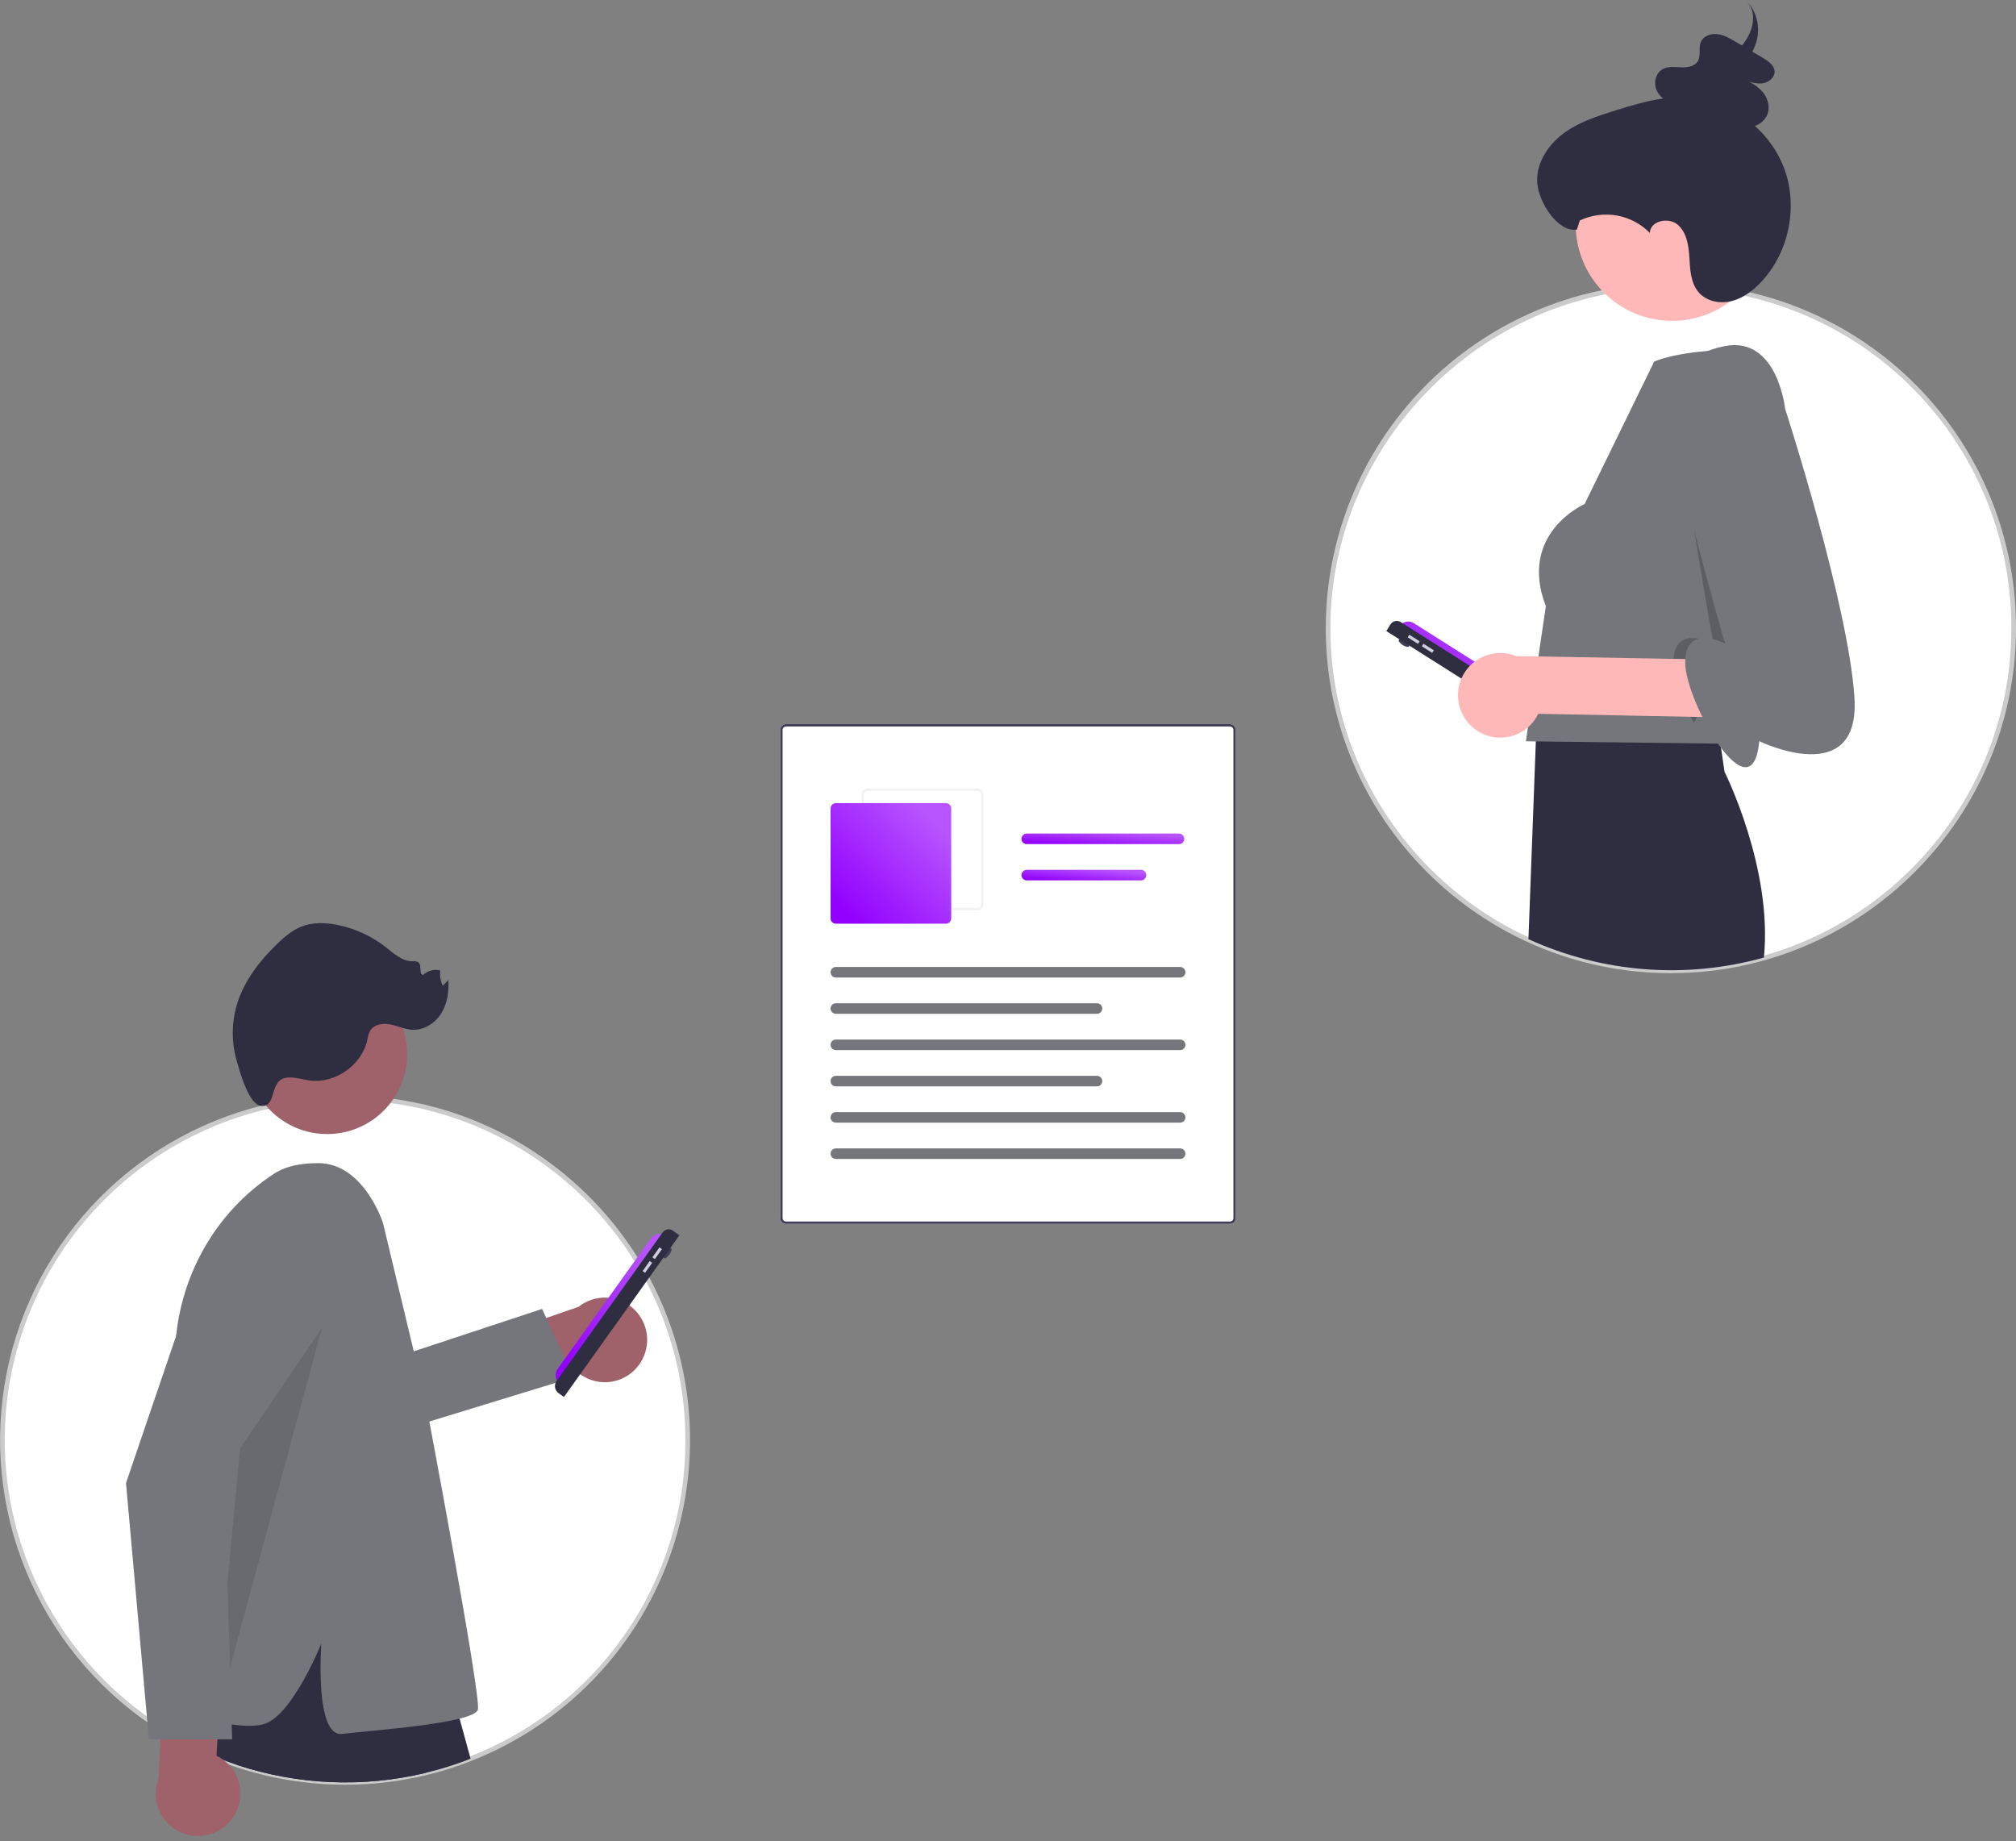 <svg width="300" height="274" viewBox="0 0 300 274" fill="none" xmlns="http://www.w3.org/2000/svg">
<rect x="0" y="0" width="300" height="274" fill="#808080" stroke="none"/>
<g clip-path="url(#clip0_743_96)">
<path d="M183.023 182.128H116.978C116.747 182.128 116.525 182.036 116.362 181.872C116.199 181.709 116.107 181.488 116.106 181.257V108.63C116.107 108.399 116.199 108.178 116.362 108.015C116.525 107.852 116.747 107.76 116.978 107.759H183.023C183.254 107.76 183.475 107.852 183.638 108.015C183.802 108.178 183.894 108.399 183.894 108.63V181.257C183.894 181.488 183.802 181.709 183.638 181.872C183.475 182.036 183.254 182.128 183.023 182.128V182.128Z" fill="white"/>
<path d="M183.023 182.128H116.978C116.747 182.128 116.525 182.036 116.362 181.872C116.199 181.709 116.107 181.488 116.106 181.257V108.63C116.107 108.399 116.199 108.178 116.362 108.015C116.525 107.852 116.747 107.76 116.978 107.759H183.023C183.254 107.76 183.475 107.852 183.638 108.015C183.802 108.178 183.894 108.399 183.894 108.63V181.257C183.894 181.488 183.802 181.709 183.638 181.872C183.475 182.036 183.254 182.128 183.023 182.128V182.128ZM116.978 108.108C116.839 108.108 116.706 108.163 116.608 108.261C116.51 108.359 116.455 108.492 116.455 108.63V181.257C116.455 181.395 116.51 181.528 116.608 181.626C116.706 181.724 116.839 181.779 116.978 181.779H183.023C183.161 181.779 183.294 181.724 183.392 181.626C183.49 181.528 183.545 181.395 183.545 181.257V108.63C183.545 108.492 183.49 108.359 183.392 108.261C183.294 108.163 183.161 108.108 183.023 108.108H116.978Z" fill="#3F3D56"/>
<path d="M145.469 135.452H129.089C128.858 135.451 128.636 135.36 128.473 135.196C128.309 135.033 128.218 134.812 128.217 134.581V118.209C128.218 117.978 128.309 117.757 128.473 117.594C128.636 117.431 128.858 117.339 129.089 117.339H145.469C145.7 117.339 145.922 117.431 146.085 117.594C146.248 117.757 146.34 117.978 146.34 118.209V134.581C146.34 134.812 146.248 135.033 146.085 135.196C145.922 135.36 145.7 135.451 145.469 135.452ZM129.089 117.687C128.95 117.687 128.817 117.742 128.719 117.84C128.621 117.938 128.566 118.071 128.566 118.209V134.581C128.566 134.719 128.621 134.852 128.719 134.95C128.817 135.048 128.95 135.103 129.089 135.103H145.469C145.608 135.103 145.741 135.048 145.839 134.95C145.937 134.852 145.992 134.719 145.992 134.581V118.209C145.992 118.071 145.937 117.938 145.839 117.84C145.741 117.742 145.608 117.687 145.469 117.687H129.089Z" fill="#F2F2F2"/>
<path d="M140.764 137.455H124.384C124.176 137.454 123.977 137.372 123.83 137.225C123.683 137.078 123.6 136.879 123.6 136.671V120.299C123.6 120.092 123.683 119.892 123.83 119.745C123.977 119.598 124.176 119.516 124.384 119.516H140.764C140.972 119.516 141.172 119.598 141.319 119.745C141.466 119.892 141.548 120.092 141.548 120.299V136.671C141.548 136.879 141.466 137.078 141.319 137.225C141.172 137.372 140.972 137.454 140.764 137.455Z" fill="url(#paint0_linear_743_96)"/>
<path d="M175.616 145.466H124.383C124.28 145.466 124.178 145.446 124.083 145.407C123.988 145.368 123.901 145.31 123.828 145.237C123.755 145.164 123.697 145.078 123.657 144.983C123.618 144.887 123.598 144.785 123.598 144.682C123.598 144.579 123.618 144.477 123.657 144.382C123.697 144.287 123.755 144.2 123.828 144.128C123.901 144.055 123.988 143.997 124.083 143.958C124.178 143.919 124.28 143.898 124.383 143.899H175.616C175.824 143.899 176.024 143.981 176.171 144.128C176.318 144.275 176.4 144.474 176.4 144.682C176.4 144.89 176.318 145.09 176.171 145.237C176.024 145.384 175.824 145.466 175.616 145.466V145.466Z" fill="#74767B"/>
<path d="M163.244 150.865H124.383C124.28 150.865 124.178 150.845 124.083 150.806C123.988 150.767 123.901 150.709 123.828 150.636C123.755 150.563 123.697 150.477 123.657 150.382C123.618 150.287 123.598 150.185 123.598 150.081C123.598 149.978 123.618 149.876 123.657 149.781C123.697 149.686 123.755 149.6 123.828 149.527C123.901 149.454 123.988 149.396 124.083 149.357C124.178 149.318 124.28 149.298 124.383 149.298H163.244C163.452 149.298 163.651 149.38 163.798 149.527C163.945 149.674 164.028 149.874 164.028 150.081C164.028 150.289 163.945 150.489 163.798 150.636C163.651 150.783 163.452 150.865 163.244 150.865V150.865Z" fill="#74767B"/>
<path d="M175.442 125.611H152.788C152.58 125.611 152.381 125.529 152.234 125.382C152.087 125.235 152.004 125.035 152.004 124.828C152.004 124.62 152.087 124.42 152.234 124.273C152.381 124.126 152.58 124.044 152.788 124.044H175.442C175.545 124.044 175.647 124.064 175.743 124.103C175.838 124.142 175.925 124.2 175.998 124.273C176.071 124.346 176.128 124.432 176.168 124.527C176.207 124.623 176.228 124.725 176.228 124.828C176.228 124.931 176.207 125.033 176.168 125.128C176.128 125.223 176.071 125.31 175.998 125.382C175.925 125.455 175.838 125.513 175.743 125.552C175.647 125.591 175.545 125.612 175.442 125.611V125.611Z" fill="url(#paint1_linear_743_96)"/>
<path d="M169.788 131.01H152.788C152.58 131.01 152.381 130.928 152.234 130.781C152.087 130.634 152.004 130.435 152.004 130.227C152.004 130.019 152.087 129.82 152.234 129.673C152.381 129.526 152.58 129.443 152.788 129.443H169.788C169.996 129.443 170.196 129.526 170.343 129.673C170.49 129.82 170.573 130.019 170.573 130.227C170.573 130.435 170.49 130.634 170.343 130.781C170.196 130.928 169.996 131.01 169.788 131.01V131.01Z" fill="url(#paint2_linear_743_96)"/>
<path d="M175.616 156.264H124.384C124.176 156.264 123.976 156.182 123.829 156.035C123.682 155.888 123.6 155.688 123.6 155.481C123.6 155.273 123.682 155.073 123.829 154.926C123.976 154.779 124.176 154.697 124.384 154.697H175.616C175.72 154.697 175.822 154.717 175.917 154.756C176.012 154.795 176.099 154.853 176.172 154.926C176.245 154.999 176.303 155.085 176.342 155.18C176.382 155.275 176.402 155.378 176.402 155.481C176.402 155.584 176.382 155.686 176.342 155.781C176.303 155.876 176.245 155.963 176.172 156.035C176.099 156.108 176.012 156.166 175.917 156.205C175.822 156.244 175.72 156.265 175.616 156.264V156.264Z" fill="#74767B"/>
<path d="M163.244 161.663H124.384C124.176 161.663 123.976 161.581 123.829 161.434C123.682 161.287 123.6 161.088 123.6 160.88C123.6 160.672 123.682 160.472 123.829 160.326C123.976 160.179 124.176 160.096 124.384 160.096H163.244C163.347 160.096 163.449 160.116 163.545 160.155C163.64 160.194 163.727 160.252 163.8 160.325C163.873 160.398 163.93 160.484 163.97 160.579C164.009 160.675 164.03 160.777 164.03 160.88C164.03 160.983 164.009 161.085 163.97 161.18C163.93 161.275 163.873 161.362 163.8 161.434C163.727 161.507 163.64 161.565 163.545 161.604C163.449 161.644 163.347 161.664 163.244 161.663L163.244 161.663Z" fill="#74767B"/>
<path d="M175.616 167.063H124.383C124.28 167.063 124.178 167.043 124.083 167.003C123.988 166.964 123.901 166.906 123.828 166.834C123.755 166.761 123.697 166.674 123.657 166.579C123.618 166.484 123.598 166.382 123.598 166.279C123.598 166.176 123.618 166.074 123.657 165.978C123.697 165.883 123.755 165.797 123.828 165.724C123.901 165.651 123.988 165.594 124.083 165.554C124.178 165.515 124.28 165.495 124.383 165.495H175.616C175.824 165.495 176.024 165.578 176.171 165.725C176.318 165.872 176.4 166.071 176.4 166.279C176.4 166.487 176.318 166.686 176.171 166.833C176.024 166.98 175.824 167.063 175.616 167.063V167.063Z" fill="#74767B"/>
<path d="M175.616 172.462H124.384C124.176 172.462 123.976 172.379 123.829 172.232C123.682 172.085 123.6 171.886 123.6 171.678C123.6 171.47 123.682 171.271 123.829 171.124C123.976 170.977 124.176 170.894 124.384 170.894H175.616C175.824 170.894 176.024 170.977 176.171 171.124C176.318 171.271 176.401 171.47 176.401 171.678C176.401 171.886 176.318 172.085 176.171 172.232C176.024 172.379 175.824 172.462 175.616 172.462V172.462Z" fill="#74767B"/>
<path d="M102.335 214.3C102.337 224.532 99.256 234.526 93.493 242.983C87.731 251.439 79.553 257.965 70.027 261.71C69.279 262.01 68.519 262.288 67.754 262.546C66.9 262.839 66.037 263.107 65.164 263.352C64.558 263.521 63.947 263.679 63.329 263.827C54.032 266.053 44.298 265.638 35.225 262.629C34.513 262.392 33.807 262.137 33.108 261.872C32.167 261.511 31.238 261.122 30.325 260.705C30.256 260.678 30.191 260.647 30.125 260.616C29.767 260.45 29.419 260.285 29.065 260.11H29.061C28.576 259.876 28.095 259.632 27.618 259.38C26.523 258.802 25.452 258.186 24.405 257.532C23.861 257.195 23.325 256.845 22.797 256.482C14.487 250.874 8.017 242.94 4.198 233.673C0.379 224.406 -0.618 214.219 1.331 204.388C3.279 194.557 8.088 185.52 15.153 178.408C22.218 171.296 31.226 166.426 41.049 164.409C41.947 164.223 42.855 164.062 43.773 163.927C44.348 163.838 44.93 163.762 45.511 163.696C45.928 163.648 46.345 163.603 46.769 163.569H46.772C47.905 163.466 49.048 163.402 50.202 163.376C50.36 163.373 50.519 163.369 50.68 163.366C50.77 163.366 50.859 163.363 50.949 163.366H50.953C51.09 163.363 51.228 163.363 51.369 163.363C51.948 163.363 52.526 163.373 53.101 163.394C54.369 163.435 55.622 163.522 56.862 163.655C57.578 163.731 58.284 163.824 58.99 163.927C59.069 163.941 59.152 163.951 59.231 163.965C59.465 164.003 59.703 164.041 59.937 164.082C60.433 164.161 60.925 164.254 61.418 164.354C61.879 164.447 62.337 164.543 62.795 164.646C64.488 165.032 66.159 165.507 67.802 166.068C78.937 169.872 88.417 177.401 94.642 187.382C94.817 187.661 94.99 187.943 95.159 188.229C95.289 188.442 95.413 188.656 95.537 188.873C95.582 188.945 95.623 189.017 95.661 189.09C95.689 189.131 95.709 189.172 95.734 189.213C95.961 189.609 96.181 190.012 96.395 190.415C100.307 197.768 102.347 205.972 102.335 214.3V214.3Z" fill="white"/>
<path d="M51.375 265.584C45.849 265.584 40.36 264.696 35.117 262.956C34.441 262.731 33.744 262.481 32.986 262.194C32.029 261.826 31.086 261.431 30.182 261.018C30.122 260.995 30.05 260.961 29.979 260.927C29.636 260.769 29.301 260.61 28.96 260.442L28.912 260.42C28.428 260.187 27.939 259.939 27.457 259.684C26.36 259.105 25.272 258.479 24.223 257.824C23.677 257.485 23.131 257.129 22.602 256.766C14.236 251.12 7.723 243.131 3.879 233.802C0.035 224.473 -0.969 214.217 0.993 204.32C2.955 194.423 7.796 185.324 14.909 178.165C22.022 171.005 31.091 166.103 40.979 164.072C41.881 163.885 42.804 163.722 43.722 163.587C44.266 163.502 44.856 163.424 45.473 163.354C45.892 163.306 46.313 163.261 46.741 163.226C47.875 163.123 49.037 163.058 50.194 163.032L50.766 163.021C50.831 163.02 50.897 163.02 50.962 163.022C51.085 163.019 51.225 163.019 51.369 163.019C51.952 163.019 52.539 163.029 53.114 163.05C54.384 163.091 55.658 163.18 56.899 163.313C57.556 163.382 58.256 163.472 59.04 163.587L59.371 163.639C59.579 163.672 59.789 163.706 59.997 163.743C60.443 163.814 60.918 163.902 61.486 164.017C61.95 164.11 62.41 164.207 62.871 164.311C64.576 164.7 66.259 165.178 67.913 165.742C79.118 169.583 88.659 177.16 94.934 187.201C95.111 187.481 95.284 187.765 95.455 188.054C95.585 188.266 95.71 188.482 95.836 188.702C95.877 188.767 95.919 188.841 95.959 188.915C95.978 188.945 95.995 188.975 96.012 189.006L96.031 189.04C96.248 189.417 96.466 189.813 96.699 190.253C100.087 196.635 102.088 203.66 102.571 210.868C103.054 218.076 102.008 225.305 99.502 232.081C96.996 238.857 93.086 245.028 88.028 250.189C82.971 255.35 76.879 259.385 70.153 262.03C69.424 262.323 68.653 262.606 67.864 262.873C67.01 263.165 66.133 263.438 65.257 263.683C64.651 263.852 64.03 264.013 63.409 264.162C59.467 265.106 55.428 265.583 51.375 265.584V265.584ZM29.14 259.766H29.142L29.218 259.801C29.569 259.976 29.914 260.139 30.27 260.303C30.332 260.333 30.391 260.361 30.453 260.386C31.359 260.799 32.289 261.189 33.231 261.551C33.979 261.834 34.668 262.081 35.334 262.303C44.346 265.294 54.015 265.706 63.249 263.492C63.861 263.345 64.474 263.187 65.072 263.02C65.934 262.779 66.799 262.51 67.642 262.221C68.42 261.958 69.179 261.679 69.899 261.391C79.384 257.705 87.529 251.231 93.258 242.824C98.987 234.417 102.032 224.472 101.991 214.3V214.3C101.996 206.029 99.97 197.883 96.091 190.576C95.861 190.143 95.646 189.753 95.435 189.385L95.409 189.34C95.399 189.32 95.388 189.3 95.375 189.281L95.356 189.249C95.322 189.184 95.285 189.119 95.245 189.054C95.116 188.83 94.994 188.619 94.865 188.409C94.695 188.121 94.525 187.842 94.351 187.566C88.159 177.659 78.746 170.183 67.691 166.394C66.059 165.837 64.4 165.366 62.719 164.982C62.264 164.879 61.809 164.784 61.35 164.691C60.791 164.578 60.325 164.493 59.883 164.422C59.673 164.385 59.466 164.352 59.261 164.318L58.931 164.266C58.166 164.154 57.474 164.066 56.825 163.997C55.601 163.866 54.344 163.778 53.09 163.738C52.522 163.717 51.944 163.707 51.369 163.707C51.229 163.707 51.096 163.707 50.961 163.71C50.882 163.708 50.828 163.709 50.774 163.709L50.209 163.721C49.068 163.746 47.922 163.81 46.803 163.912L46.769 163.913C46.377 163.946 45.964 163.991 45.551 164.038C44.943 164.107 44.362 164.184 43.825 164.267C42.917 164.401 42.008 164.562 41.118 164.746C31.362 166.75 22.415 171.587 15.398 178.65C8.38 185.714 3.604 194.69 1.669 204.455C-0.267 214.219 0.724 224.338 4.516 233.542C8.309 242.746 14.736 250.627 22.99 256.197C23.513 256.556 24.049 256.906 24.587 257.24C25.623 257.887 26.697 258.504 27.779 259.076C28.23 259.315 28.687 259.546 29.14 259.766Z" fill="#CBCBCB"/>
<path d="M94.982 203.24C94.425 203.965 93.717 204.56 92.905 204.983C92.094 205.405 91.2 205.645 90.286 205.684C89.372 205.724 88.46 205.563 87.615 205.212C86.77 204.862 86.013 204.33 85.395 203.655L71.949 208.519L66.999 201.073L86.085 194.471C87.288 193.51 88.802 193.023 90.34 193.103C91.878 193.184 93.333 193.825 94.43 194.906C95.527 195.986 96.189 197.432 96.29 198.968C96.392 200.504 95.927 202.024 94.982 203.24V203.24Z" fill="#9F616A"/>
<path d="M52.965 203.933L80.667 194.781L85.335 204.965L59.508 212.881L52.965 203.933Z" fill="#74767B"/>
<path d="M63.329 263.827C54.033 266.053 44.299 265.638 35.226 262.629L35.845 256.771L36.42 251.299L45.047 237.969L47.812 233.698L59.207 237.838L60.368 245.152L62.217 256.816L63.329 263.827Z" fill="#2F2E41"/>
<path d="M70.027 261.71C69.28 262.01 68.519 262.288 67.754 262.547C66.9 262.839 66.037 263.108 65.165 263.352C64.559 263.521 63.947 263.679 63.329 263.827C54.033 266.053 44.299 265.638 35.226 262.629C34.513 262.392 33.807 262.137 33.108 261.872C33.203 263.91 33.141 265.952 32.922 267.981C31.927 265.604 31.06 263.175 30.325 260.705C30.274 260.54 30.226 260.375 30.177 260.21C29.936 259.377 29.723 258.582 29.53 257.835C29.31 256.971 29.12 256.169 28.962 255.436C28.332 252.559 28.132 250.779 28.132 250.779L34.864 236.806L36.211 236.961L36.769 237.023L40.143 237.408L45.047 237.969L52.991 238.874L60.368 245.152L66.976 250.779C66.976 250.779 67.527 252.652 68.391 255.753C68.86 257.418 69.414 259.439 70.027 261.71Z" fill="#2F2E41"/>
<path d="M48.684 168.76C55.262 168.76 60.596 163.429 60.596 156.854C60.596 150.279 55.262 144.949 48.684 144.949C42.105 144.949 36.772 150.279 36.772 156.854C36.772 163.429 42.105 168.76 48.684 168.76Z" fill="#9F616A"/>
<path d="M56.975 181.934C56.975 181.934 54.112 173.09 47.379 173.09C45.696 173.09 42.98 173.229 40.772 174.669C31.882 180.467 26.474 190.322 26.059 200.924L23.989 253.885C23.989 253.885 35.383 258.026 39.526 256.474C43.67 254.921 47.813 244.568 47.813 244.568C47.813 244.568 46.777 258.544 50.92 258.026C55.063 257.509 70.6 256.474 71.118 254.403C71.636 252.333 63.19 207.815 63.19 207.815L56.975 181.934Z" fill="#74767B"/>
<path d="M42.893 160.345C43.961 160.281 45.005 160.642 46.066 160.783C49.863 161.286 53.812 158.533 54.651 154.798C54.718 154.3 54.866 153.817 55.09 153.368C55.674 152.415 57.005 152.233 58.102 152.452C59.199 152.671 60.239 153.184 61.356 153.243C63.081 153.333 64.737 152.272 65.656 150.81C66.576 149.349 66.836 147.55 66.712 145.828L65.885 146.696C65.549 145.985 65.419 145.195 65.51 144.414C65.072 144.298 64.611 144.295 64.172 144.408C63.733 144.52 63.33 144.743 63.001 145.056C62.272 145.134 62.822 143.704 62.281 143.21C62.017 143.049 61.703 142.99 61.399 143.045C59.848 143.06 58.593 141.875 57.371 140.92C55.253 139.27 52.776 138.141 50.141 137.624C48.389 137.282 46.526 137.227 44.865 137.879C43.501 138.415 42.359 139.39 41.302 140.405C38.702 142.905 36.399 145.841 35.317 149.281C34.437 152.099 34.412 155.114 35.245 157.946C35.681 159.417 36.995 164.453 38.919 164.57C41.336 164.718 39.884 160.524 42.893 160.345Z" fill="#2F2E41"/>
<path opacity="0.1" d="M47.922 197.608L35.725 215.488L31.824 257.02L47.922 197.608Z" fill="black"/>
<path d="M99.619 186.679C99.911 186.27 100.023 185.85 99.869 185.74C99.716 185.631 99.355 185.874 99.063 186.283C98.771 186.691 98.659 187.112 98.812 187.221C98.966 187.33 99.327 187.088 99.619 186.679Z" fill="#3F3D56"/>
<path d="M83.352 205.942C83.008 205.697 82.776 205.325 82.706 204.909C82.637 204.492 82.735 204.065 82.981 203.722V203.722L96.854 184.288C97.099 183.945 97.471 183.713 97.888 183.643C98.304 183.573 98.731 183.672 99.075 183.917L83.352 205.942L83.352 205.942Z" fill="url(#paint3_linear_743_96)"/>
<path d="M83.922 207.884L83.119 207.312C82.982 207.213 82.865 207.089 82.775 206.945C82.685 206.802 82.625 206.642 82.597 206.475C82.569 206.309 82.574 206.138 82.612 205.973C82.65 205.808 82.721 205.653 82.819 205.515L98.615 183.388C98.782 183.153 99.036 182.995 99.321 182.947C99.606 182.9 99.897 182.967 100.132 183.135V183.135L101.098 183.823L83.922 207.884H83.922Z" fill="#2F2E41"/>
<path d="M98.138 185.622L97.081 187.103L97.451 187.367L98.508 185.886L98.138 185.622Z" fill="#D0CDE1"/>
<path d="M96.684 187.658L95.627 189.139L95.997 189.403L97.054 187.922L96.684 187.658Z" fill="#D0CDE1"/>
<path d="M34.593 270.567C35.127 269.825 35.492 268.975 35.662 268.076C35.832 267.178 35.803 266.253 35.577 265.367C35.351 264.481 34.933 263.656 34.353 262.949C33.773 262.242 33.045 261.67 32.22 261.275L32.993 247.004L24.43 244.419L23.622 264.588C23.049 266.017 23.021 267.606 23.542 269.055C24.063 270.503 25.098 271.711 26.45 272.448C27.802 273.185 29.378 273.4 30.879 273.054C32.38 272.707 33.701 271.822 34.593 270.567H34.593Z" fill="#9F616A"/>
<path d="M34.547 258.829H22.16L18.751 220.692L18.763 220.658L30.357 186.625C30.765 185.427 31.419 184.326 32.276 183.394C33.133 182.462 34.175 181.719 35.335 181.211C36.495 180.704 37.749 180.443 39.015 180.446C40.282 180.45 41.534 180.716 42.692 181.23C43.849 181.743 44.888 182.492 45.74 183.428C46.592 184.364 47.24 185.468 47.642 186.668C48.045 187.869 48.193 189.139 48.076 190.4C47.96 191.66 47.583 192.883 46.968 193.99L33.325 218.545L34.547 258.829Z" fill="#74767B"/>
<path d="M299.656 93.442C299.665 103.48 296.71 113.297 291.16 121.663C285.609 130.03 277.712 136.572 268.457 140.471C259.202 144.37 249.001 145.451 239.133 143.58C229.266 141.709 220.171 136.968 212.988 129.952C205.805 122.935 200.854 113.956 198.756 104.139C196.658 94.323 197.506 84.106 201.194 74.769C204.882 65.432 211.246 57.391 219.487 51.654C227.729 45.916 237.481 42.738 247.523 42.518C247.681 42.514 247.839 42.511 248.001 42.507C248.228 42.504 248.459 42.504 248.69 42.504C249.268 42.504 249.847 42.514 250.422 42.535C251.689 42.576 252.943 42.663 254.183 42.796C254.899 42.872 255.605 42.965 256.311 43.068C256.39 43.082 256.473 43.092 256.552 43.106C259.465 43.555 262.333 44.259 265.123 45.209C275.195 48.642 283.94 55.138 290.132 63.788C296.325 72.437 299.655 82.806 299.656 93.442Z" fill="white"/>
<path d="M248.642 144.818C220.345 144.819 197.313 121.825 197.286 93.538C197.274 80.112 202.525 67.215 211.915 57.613C221.304 48.011 234.084 42.468 247.515 42.173L247.993 42.163C248.804 42.151 249.63 42.162 250.434 42.191C251.703 42.232 252.977 42.321 254.219 42.454C254.877 42.524 255.577 42.613 256.36 42.728L256.61 42.767C268.705 44.644 279.729 50.785 287.687 60.08C295.646 69.374 300.013 81.208 300 93.442V93.441C300.026 121.744 277.01 144.791 248.691 144.818L248.642 144.818ZM248.684 42.848C248.457 42.848 248.23 42.848 248.006 42.851L247.53 42.862C220.179 43.462 197.949 66.195 197.975 93.537C198.001 121.443 220.727 144.128 248.642 144.13H248.691C276.629 144.103 299.337 121.365 299.311 93.442V93.442C299.324 81.371 295.015 69.695 287.162 60.525C279.31 51.355 268.433 45.297 256.499 43.446L256.251 43.407C255.487 43.295 254.795 43.207 254.146 43.139C252.92 43.007 251.663 42.919 250.41 42.879C249.843 42.858 249.264 42.848 248.689 42.848H248.684Z" fill="#CBCBCB"/>
<path d="M209.692 96.191C209.793 96.032 209.531 95.685 209.106 95.416C208.681 95.148 208.256 95.059 208.155 95.218C208.054 95.377 208.316 95.724 208.741 95.993C209.166 96.261 209.591 96.35 209.692 96.191Z" fill="#3F3D56"/>
<path d="M208.203 93.23C208.315 93.053 208.46 92.901 208.631 92.78C208.802 92.66 208.995 92.574 209.199 92.529C209.403 92.483 209.614 92.478 209.82 92.513C210.026 92.549 210.223 92.625 210.4 92.737V92.737L230.58 105.509C230.757 105.621 230.91 105.766 231.03 105.937C231.15 106.108 231.236 106.301 231.282 106.505C231.328 106.709 231.333 106.92 231.297 107.126C231.261 107.331 231.185 107.528 231.073 107.705V107.705L208.203 93.23V93.23Z" fill="url(#paint4_linear_743_96)"/>
<path d="M206.293 93.906L206.928 92.904C207.083 92.66 207.328 92.487 207.609 92.424C207.891 92.361 208.186 92.412 208.43 92.567L231.407 107.109C231.55 107.199 231.673 107.317 231.771 107.455C231.868 107.593 231.938 107.75 231.975 107.915C232.012 108.08 232.016 108.25 231.987 108.417C231.958 108.584 231.897 108.743 231.806 108.886L231.278 109.719L206.293 93.906H206.293Z" fill="#2F2E41"/>
<path d="M209.715 94.456L209.471 94.84L211.009 95.813L211.252 95.429L209.715 94.456Z" fill="#D0CDE1"/>
<path d="M211.828 95.794L211.585 96.178L213.122 97.151L213.366 96.767L211.828 95.794Z" fill="#D0CDE1"/>
<path d="M248.826 47.747C256.747 47.747 263.169 41.329 263.169 33.412C263.169 25.495 256.747 19.076 248.826 19.076C240.904 19.076 234.482 25.495 234.482 33.412C234.482 41.329 240.904 47.747 248.826 47.747Z" fill="#FFB8B8"/>
<path d="M262.485 142.493C250.848 145.741 238.437 144.772 227.446 139.757L228.548 110.33L228.63 108.041L228.661 107.298L228.699 106.203L228.727 105.505C228.727 105.505 228.772 105.501 228.858 105.498C229.092 105.481 229.633 105.443 230.407 105.398C231.306 105.346 232.515 105.281 233.923 105.223C234.257 105.209 234.602 105.195 234.956 105.178C242.374 104.902 253.958 104.844 255.491 107.078L255.684 108.392L255.994 110.516L256.627 114.856C256.627 114.856 263.831 129.174 262.485 142.493Z" fill="#2F2E41"/>
<path d="M266.126 68.275L263.301 94.356L257.921 106.251L255.927 110.662L227.065 110.312L230.039 90.207C225.841 79.368 235.811 74.998 235.811 74.998L246.153 53.819C246.153 53.819 248.908 52.443 256.102 52.096C262.789 51.774 257.517 52.787 257.517 52.787C266.263 51.913 266.126 68.275 266.126 68.275Z" fill="#74767B"/>
<path opacity="0.2" d="M257.447 95.733L252.067 107.628C250.338 104.397 249.023 100.738 249.023 98.577C249.023 92.633 254.97 95.78 254.97 95.78C254.97 95.78 250.16 69.469 250.16 61.602C250.16 56.377 254.519 79.567 257.447 95.733Z" fill="black"/>
<path d="M265.357 24.678C264.423 22.402 262.98 20.371 261.137 18.741C261.893 18.487 262.524 17.956 262.902 17.255C263.454 16.163 263.161 14.793 262.411 13.816C261.727 12.989 260.842 12.353 259.841 11.967C260.574 12.3 261.376 12.455 262.181 12.417C263.157 12.316 264.132 11.55 264.074 10.601C264.019 9.696 263.129 9.085 262.33 8.613C261.811 8.307 261.293 8.001 260.775 7.694C260.928 7.397 261.064 7.09 261.18 6.776C261.627 5.634 261.735 4.387 261.49 3.185C261.246 1.983 260.659 0.877 259.801 0C261.498 1.727 261.065 4.4 259.388 6.569C259.334 6.638 259.276 6.707 259.219 6.776C258.887 6.579 258.555 6.383 258.223 6.187C257.394 5.697 256.532 5.196 255.57 5.081C254.608 4.965 253.511 5.346 253.118 6.204C252.697 7.123 253.176 8.295 252.628 9.148C252.148 9.894 251.101 10.053 250.193 10.018C249.286 9.982 248.321 9.839 247.514 10.24C246.391 10.798 246.023 12.306 246.522 13.431C246.744 13.91 247.075 14.331 247.488 14.659C245.086 14.995 242.72 15.708 240.395 16.433C237.653 17.288 234.86 18.196 232.569 19.927C230.277 21.657 228.541 24.389 228.76 27.251C228.978 30.114 231.823 34.622 234.659 34.164L235.09 32.813C236.805 31.999 238.731 31.74 240.6 32.072C242.469 32.404 244.188 33.311 245.517 34.666C245.55 32.864 248.294 32.265 249.662 33.44C251.029 34.615 251.293 36.602 251.399 38.401C251.505 40.2 251.605 42.159 252.791 43.517C253.929 44.82 255.868 45.224 257.555 44.836C259.241 44.448 260.699 43.379 261.907 42.139C266.289 37.645 267.7 30.5 265.357 24.678Z" fill="#2F2E41"/>
<path d="M219.607 108.59C220.35 109.124 221.201 109.489 222.099 109.659C222.998 109.829 223.924 109.8 224.81 109.574C225.696 109.348 226.522 108.93 227.23 108.351C227.937 107.771 228.509 107.043 228.905 106.219L267.978 106.991L270.564 98.433L225.59 97.626C224.16 97.053 222.57 97.025 221.121 97.546C219.671 98.067 218.463 99.101 217.726 100.452C216.989 101.804 216.773 103.379 217.12 104.878C217.466 106.378 218.352 107.699 219.607 108.59V108.59Z" fill="#FFB8B8"/>
<path d="M257.594 51.375C257.594 51.375 248.498 52.074 248.498 59.941C248.498 67.808 256.719 95.78 256.719 95.78C256.719 95.78 250.772 92.633 250.772 98.577C250.772 104.521 260.742 121.829 261.792 110.29C261.792 110.29 276.835 117.633 275.96 103.822C275.086 90.011 265.64 60.815 265.64 60.815C265.64 60.815 264.591 50.85 257.594 51.375Z" fill="#74767B"/>
</g>
<defs>
<linearGradient id="paint0_linear_743_96" x1="111.693" y1="121.615" x2="125.253" y2="108.36" gradientUnits="userSpaceOnUse">
<stop stop-color="#9200FF"/>
<stop offset="1" stop-color="#B754FF"/>
</linearGradient>
<linearGradient id="paint1_linear_743_96" x1="135.935" y1="124.227" x2="136.091" y2="121.867" gradientUnits="userSpaceOnUse">
<stop stop-color="#9200FF"/>
<stop offset="1" stop-color="#B754FF"/>
</linearGradient>
<linearGradient id="paint2_linear_743_96" x1="139.686" y1="129.626" x2="139.89" y2="127.274" gradientUnits="userSpaceOnUse">
<stop stop-color="#9200FF"/>
<stop offset="1" stop-color="#B754FF"/>
</linearGradient>
<linearGradient id="paint3_linear_743_96" x1="71.812" y1="186.234" x2="87.799" y2="174.764" gradientUnits="userSpaceOnUse">
<stop stop-color="#9200FF"/>
<stop offset="1" stop-color="#B754FF"/>
</linearGradient>
<linearGradient id="paint4_linear_743_96" x1="192.867" y1="94.271" x2="203.528" y2="78.445" gradientUnits="userSpaceOnUse">
<stop stop-color="#9200FF"/>
<stop offset="1" stop-color="#B754FF"/>
</linearGradient>
<clipPath id="clip0_743_96">
<rect width="300" height="273.215" fill="white"/>
</clipPath>
</defs>
</svg>
